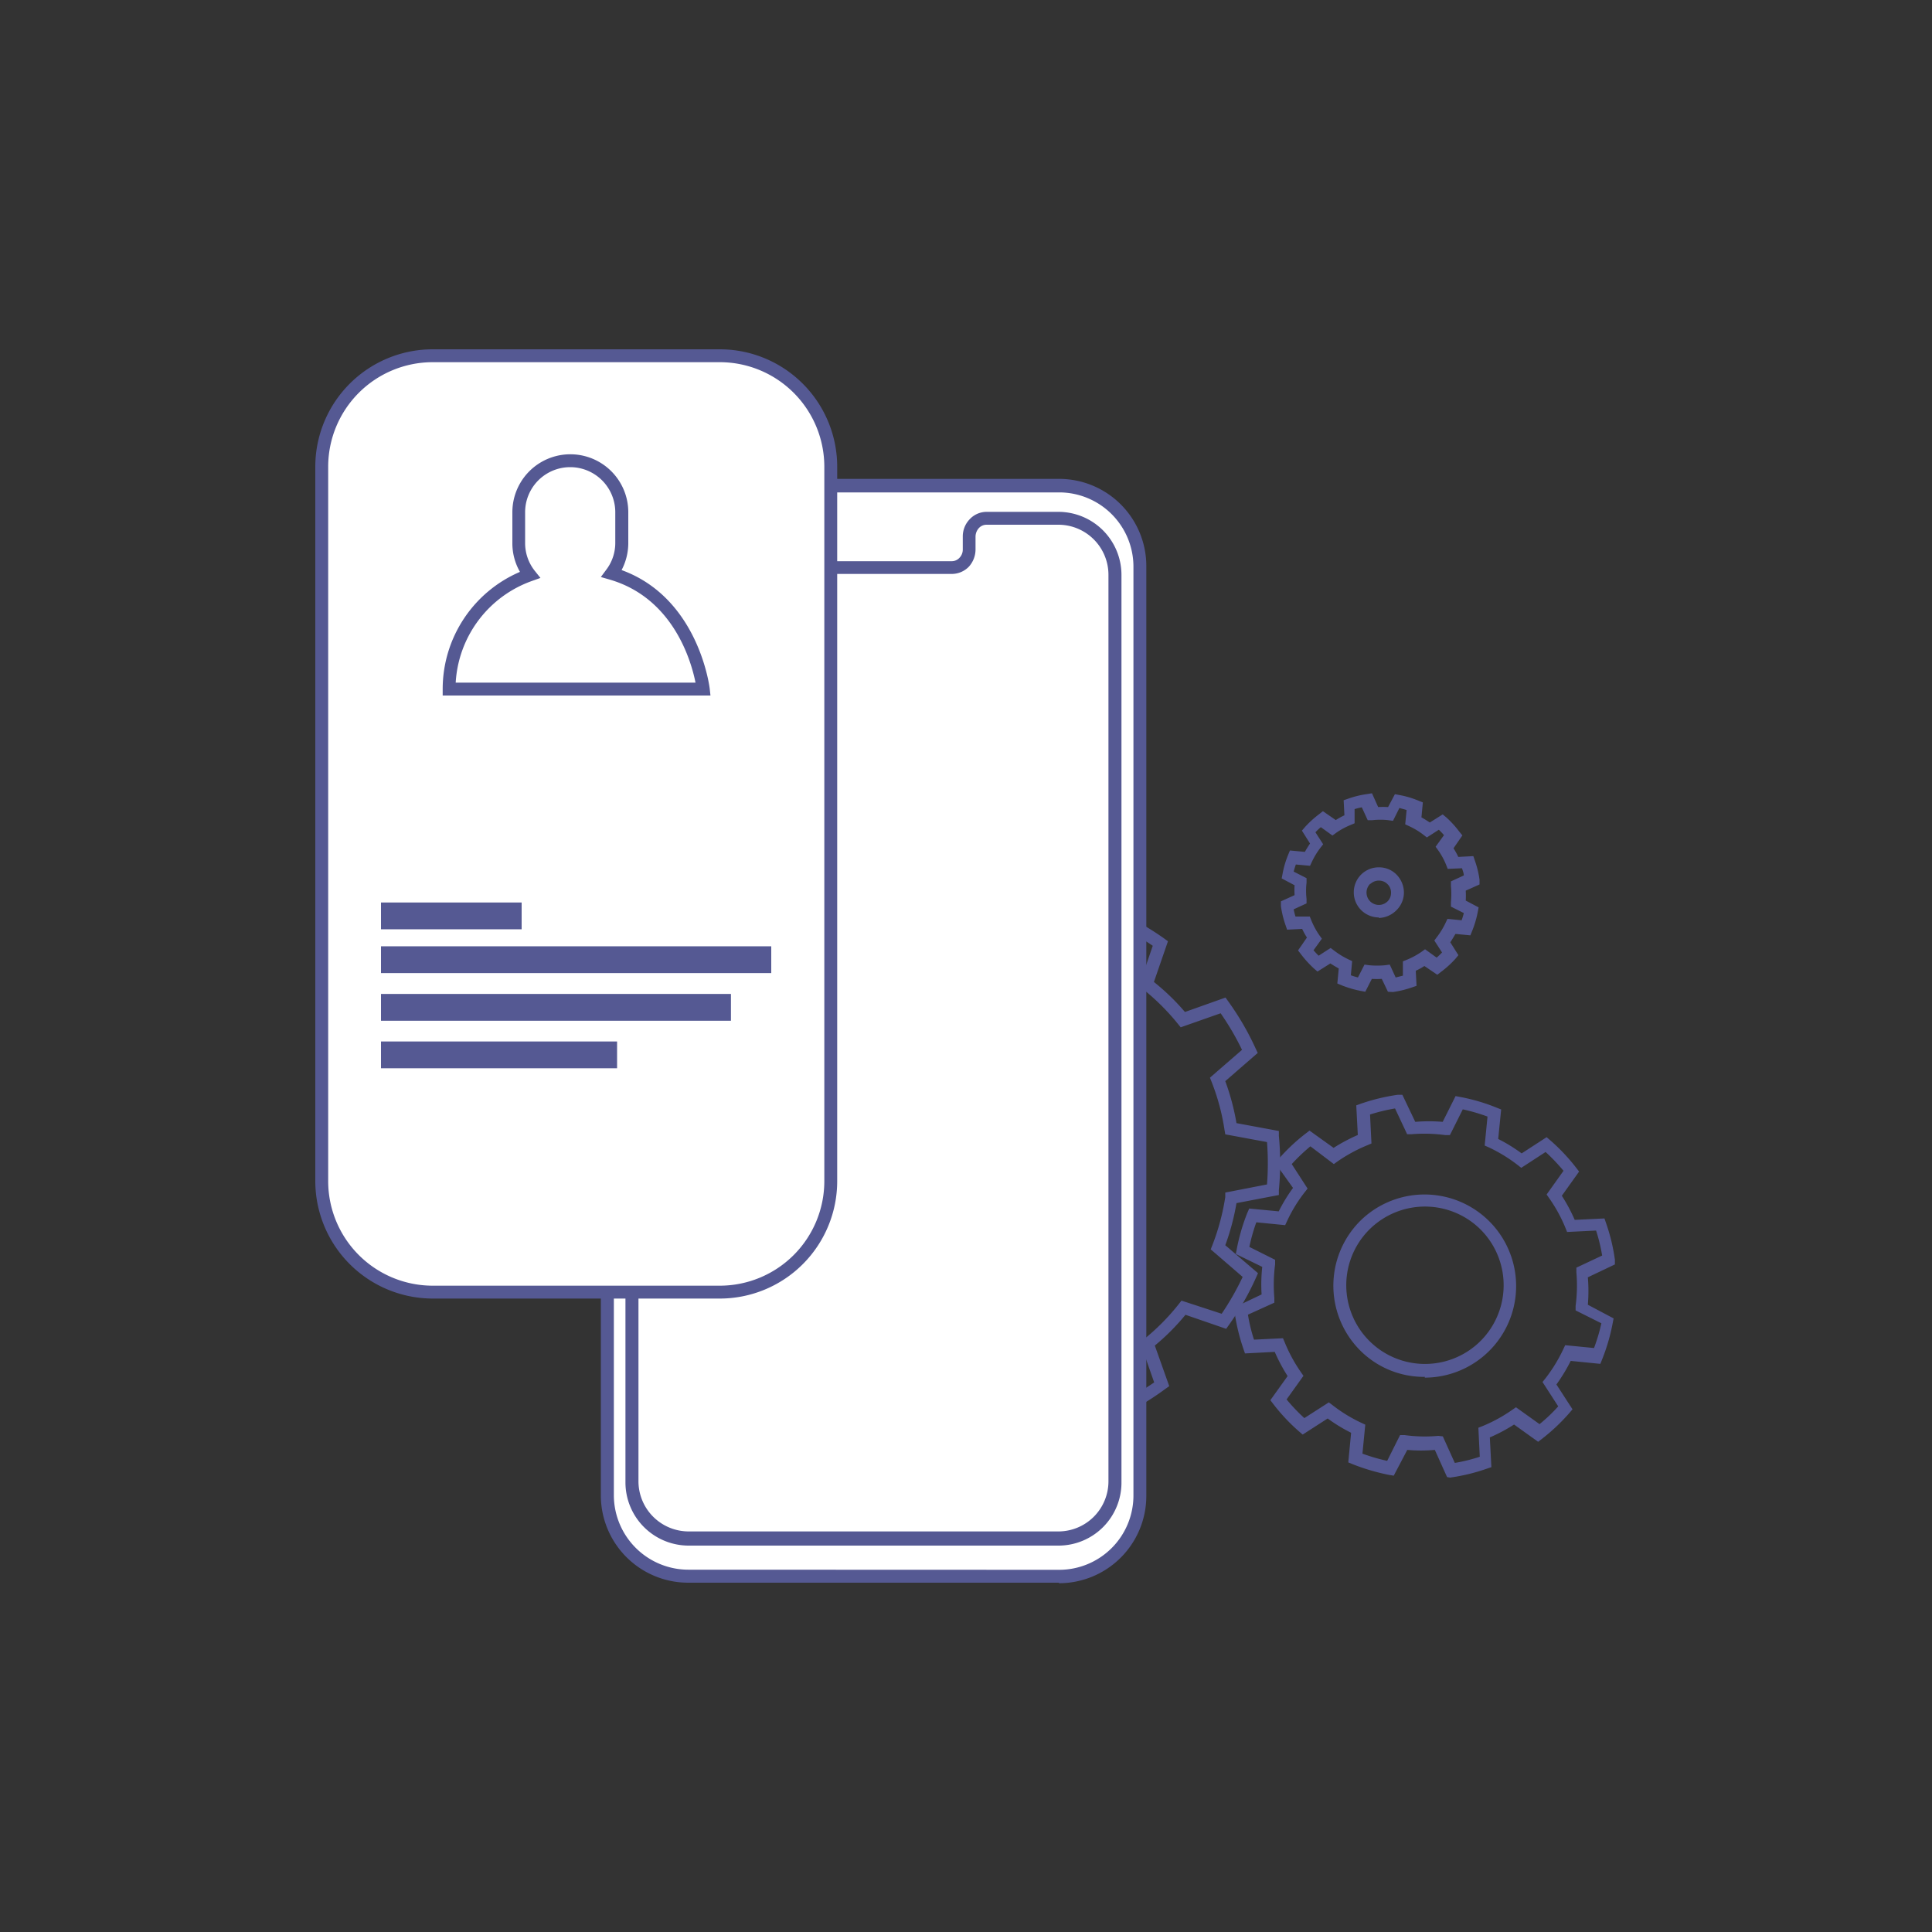 <svg id="Layer_1" data-name="Layer 1" xmlns="http://www.w3.org/2000/svg" viewBox="0 0 150 150"><rect x="0" y="0" width="150" height="150" fill="#333333" stroke="none"/><defs><style>.cls-1{fill:#555993;}.cls-2{fill:#fff;}</style></defs><path class="cls-1" d="M77.89,111.92a19.9,19.9,0,0,1-2-.1l-.37,0-.64-3.28a19.58,19.58,0,0,1-3.26-.86l-2.17,2.54-.34-.16a21.5,21.5,0,0,1-3.67-2.1l-.31-.21,1.09-3.16a19.19,19.19,0,0,1-2.39-2.38l-3.15,1.11-.22-.3a21.48,21.48,0,0,1-2.13-3.65L58.14,99l2.52-2.19a18.51,18.51,0,0,1-.89-3.26l-3.28-.62,0-.37a21.25,21.25,0,0,1,0-4.22l0-.38,3.28-.63a19.43,19.43,0,0,1,.86-3.27l-2.54-2.17.16-.34a21.22,21.22,0,0,1,2.1-3.67l.21-.3,3.16,1.09a18.61,18.61,0,0,1,2.38-2.4L65,73.12l.3-.22a21.43,21.43,0,0,1,3.65-2.12l.34-.16,2.19,2.52a18.48,18.48,0,0,1,3.26-.88L75.33,69l.37,0a21.25,21.25,0,0,1,4.22,0l.38,0,.63,3.28a18.55,18.55,0,0,1,3.27.87l2.17-2.54.34.15a21.89,21.89,0,0,1,3.67,2.1l.3.22-1.09,3.16A17.41,17.41,0,0,1,92,78.57l3.15-1.12.22.31a21.43,21.43,0,0,1,2.12,3.65l.16.34-2.52,2.19A18.25,18.25,0,0,1,96,87.2l3.29.61,0,.37a22.14,22.14,0,0,1,0,4.23l0,.37L96,93.41a18.33,18.33,0,0,1-.87,3.27l2.54,2.17-.15.34a21.5,21.5,0,0,1-2.1,3.67l-.22.31-3.16-1.09a17.34,17.34,0,0,1-2.38,2.39l1.12,3.15-.31.22A21.48,21.48,0,0,1,86.85,110l-.34.15-2.19-2.52a18.27,18.27,0,0,1-3.26.89l-.61,3.28-.37,0C79.35,111.88,78.62,111.92,77.89,111.92Zm-1.57-1.06a21.13,21.13,0,0,0,3.28,0l.61-3.24.35,0a17.33,17.33,0,0,0,3.73-1l.32-.13,2.16,2.49a20.59,20.59,0,0,0,2.84-1.65l-1.09-3.11.27-.22a17.19,17.19,0,0,0,2.72-2.74l.22-.28L94.85,102a21.29,21.29,0,0,0,1.63-2.86L94,97l.13-.33a17.83,17.83,0,0,0,1-3.73l0-.35,3.24-.63a21.26,21.26,0,0,0,0-3.29l-3.24-.6-.06-.35a17.06,17.06,0,0,0-1-3.72l-.13-.33,2.49-2.16a20.65,20.65,0,0,0-1.66-2.84l-3.1,1.09-.22-.27a17.62,17.62,0,0,0-2.74-2.72l-.28-.22,1.07-3.12a20.58,20.58,0,0,0-2.85-1.63l-2.14,2.5-.33-.13a17.92,17.92,0,0,0-3.74-1l-.35,0-.62-3.24a20.07,20.07,0,0,0-3.29,0l-.6,3.23-.35.06a17.73,17.73,0,0,0-3.73,1l-.33.13L69,71.84a20.65,20.65,0,0,0-2.84,1.66l1.1,3.1-.28.22a18.07,18.07,0,0,0-2.72,2.74l-.22.28-3.11-1.07a19.61,19.61,0,0,0-1.63,2.85l2.5,2.14-.13.33a17.34,17.34,0,0,0-1,3.74l0,.35-3.23.62a21.25,21.25,0,0,0,0,3.29l3.24.6.05.35a17.17,17.17,0,0,0,1,3.73l.13.33-2.49,2.16A20.59,20.59,0,0,0,61,102.1l3.11-1.1.22.28A17.62,17.62,0,0,0,67.08,104l.28.22-1.07,3.11A19.61,19.61,0,0,0,69.14,109l2.14-2.5.33.13a17.26,17.26,0,0,0,3.73,1l.35,0ZM77.9,95.08a4.71,4.71,0,0,1-4.08-2.34,4.72,4.72,0,0,1,1.7-6.44h0a4.71,4.71,0,1,1,2.38,8.78Zm0-8.42a3.63,3.63,0,0,0-1.86.51h0a3.69,3.69,0,1,0,1.86-.51Z"/><path class="cls-1" d="M112.35,114.68l-.95-2.11a11.78,11.78,0,0,1-2.14,0l-1.05,2-.37-.06a16.29,16.29,0,0,1-2.82-.83l-.34-.14.22-2.3a12.46,12.46,0,0,1-1.82-1.11l-1.94,1.25-.28-.24a14.59,14.59,0,0,1-2-2.13l-.23-.3,1.34-1.87a13.67,13.67,0,0,1-1-1.88l-2.31.12-.12-.35a15.68,15.68,0,0,1-.69-2.86l0-.37,2.1-1a12.75,12.75,0,0,1,.05-2.14l-2.05-1,.07-.37a15.43,15.43,0,0,1,.82-2.82l.15-.34,2.29.22a12.46,12.46,0,0,1,1.11-1.82L99,90.29l.25-.28a14.52,14.52,0,0,1,2.12-2l.3-.23,1.87,1.34a13.67,13.67,0,0,1,1.88-1l-.12-2.3.36-.13a15.39,15.39,0,0,1,2.85-.69l.37,0,1,2.1a12.66,12.66,0,0,1,2.13,0l1-2,.37.07a14.7,14.7,0,0,1,2.82.83l.35.14-.23,2.29a12.52,12.52,0,0,1,1.82,1.12l1.94-1.26.29.25a15,15,0,0,1,2,2.12l.23.3-1.34,1.88a13,13,0,0,1,1,1.87l2.31-.11.12.35a14.63,14.63,0,0,1,.69,2.85l0,.37-2.1,1a12.64,12.64,0,0,1,0,2.13l2,1.06-.07.36a15,15,0,0,1-.82,2.82l-.14.35-2.3-.23a13.12,13.12,0,0,1-1.11,1.83l1.25,1.93-.25.29a15,15,0,0,1-2.12,2l-.3.23-1.87-1.34a12.67,12.67,0,0,1-1.88,1l.12,2.31-.36.12a14.63,14.63,0,0,1-2.85.69Zm-.33-3.16.93,2.06a12.79,12.79,0,0,0,1.94-.48l-.11-2.25.33-.13a12,12,0,0,0,2.3-1.26l.29-.2,1.83,1.31a12.6,12.6,0,0,0,1.45-1.38l-1.22-1.89L120,107a12,12,0,0,0,1.37-2.24l.15-.32,2.24.22a14.12,14.12,0,0,0,.57-1.92l-2-1,0-.35a12.09,12.09,0,0,0,.06-2.62l0-.35,2-.94a13.36,13.36,0,0,0-.47-1.94l-2.25.11-.13-.32a11.67,11.67,0,0,0-1.26-2.3l-.2-.29,1.31-1.84A14.52,14.52,0,0,0,120,89.44l-1.89,1.23-.28-.22a12,12,0,0,0-2.24-1.37l-.32-.14.22-2.25a14.51,14.51,0,0,0-1.92-.56l-1,2-.35,0a12.09,12.09,0,0,0-2.62-.07l-.35,0-.94-2a14.43,14.43,0,0,0-1.94.47l.11,2.25-.33.14a12.21,12.21,0,0,0-2.3,1.25l-.29.21L101.74,89a14.58,14.58,0,0,0-1.45,1.38l1.23,1.9-.22.28a11.39,11.39,0,0,0-1.37,2.24l-.15.32-2.24-.22A14,14,0,0,0,97,96.81l2,1,0,.35a12.09,12.09,0,0,0-.06,2.62l0,.36-2.05.93a12.76,12.76,0,0,0,.47,1.94l2.25-.11.14.33a11.91,11.91,0,0,0,1.25,2.3l.2.29-1.31,1.83a13.51,13.51,0,0,0,1.38,1.45l1.9-1.22.28.21a11.62,11.62,0,0,0,2.23,1.37l.32.15-.22,2.25a14.51,14.51,0,0,0,1.92.56l1-2,.35,0a11.49,11.49,0,0,0,2.62.06Zm-1.38-4.62h-.18a7,7,0,0,1-5-2.2,7.11,7.11,0,0,1,.24-10h0a7.11,7.11,0,1,1,4.91,12.26Zm-4.22-11.54a6.11,6.11,0,1,0,8.43,8.85,6.12,6.12,0,0,0,.21-8.64,6.12,6.12,0,0,0-8.64-.21Z"/><path class="cls-1" d="M107.76,77,107.28,76a6.6,6.6,0,0,1-.77,0L106,77l-.37-.07a8.16,8.16,0,0,1-1.46-.43l-.34-.14.11-1.17c-.22-.12-.44-.25-.65-.39l-1,.63-.28-.24a8.42,8.42,0,0,1-1-1.1l-.23-.3.69-1a5.44,5.44,0,0,1-.37-.67l-1.17.06-.12-.35a7.61,7.61,0,0,1-.36-1.48l0-.37,1.06-.48a6.6,6.6,0,0,1,0-.77l-1-.53.07-.37a7.42,7.42,0,0,1,.43-1.46l.14-.34,1.16.11c.12-.22.26-.44.4-.65l-.63-1,.24-.28a7.81,7.81,0,0,1,1.1-1l.29-.23,1,.69a5.44,5.44,0,0,1,.67-.37l-.06-1.17.35-.12a7.44,7.44,0,0,1,1.48-.36l.37-.06.48,1.07a6.6,6.6,0,0,1,.77,0l.53-1,.37.07a7.13,7.13,0,0,1,1.45.43l.35.14-.11,1.16c.22.12.44.26.65.4l1-.63.29.24a7.74,7.74,0,0,1,1,1.1l.24.29-.69,1a5.44,5.44,0,0,1,.37.67l1.17-.06.12.35a7.44,7.44,0,0,1,.36,1.48l0,.37-1.07.48a6.62,6.62,0,0,1,0,.77l1,.53-.07.37a7.83,7.83,0,0,1-.43,1.45l-.14.35-1.16-.11c-.13.22-.26.44-.4.65l.63,1-.24.29a7.74,7.74,0,0,1-1.1,1l-.3.23-1-.68a5.44,5.44,0,0,1-.67.37l.06,1.17-.35.12a7.79,7.79,0,0,1-1.48.36Zm.14-2.11.46,1,.56-.14,0-1.11.32-.13a6,6,0,0,0,1.11-.6l.29-.21.9.65a5.33,5.33,0,0,0,.42-.4l-.6-.93.21-.28a6,6,0,0,0,.66-1.08l.15-.32,1.1.11a5.18,5.18,0,0,0,.17-.56l-1-.5,0-.35a6.64,6.64,0,0,0,0-1.26l0-.35,1-.46c0-.19-.09-.38-.14-.56l-1.11.05-.13-.33a5.57,5.57,0,0,0-.6-1.1l-.21-.29.65-.9a5.33,5.33,0,0,0-.4-.42l-.93.6-.28-.22a5.84,5.84,0,0,0-1.08-.65l-.32-.15.11-1.11-.56-.16-.5,1-.35-.05a5.32,5.32,0,0,0-1.26,0l-.35,0-.46-1a5.09,5.09,0,0,0-.56.14l0,1.1-.33.14a5.57,5.57,0,0,0-1.1.6l-.29.21-.9-.65a4,4,0,0,0-.42.4l.6.93-.22.28a6.11,6.11,0,0,0-.65,1.07l-.15.32-1.1-.1c-.07.18-.12.37-.17.55l1,.51,0,.35a5.32,5.32,0,0,0,0,1.26l0,.35-1,.46a5.09,5.09,0,0,0,.14.56l1.11,0,.13.32a6,6,0,0,0,.6,1.11l.21.29-.65.9c.13.14.26.29.4.42l.93-.6.28.21a6.3,6.3,0,0,0,1.07.66l.32.15-.1,1.1c.18.07.37.12.55.17l.51-1,.35.05a6.64,6.64,0,0,0,1.26,0Zm-.85-3.66a1.95,1.95,0,0,1-1.34-3.36h0a1.94,1.94,0,0,1,1.39-.53,1.89,1.89,0,0,1,1.36.6,2,2,0,0,1,.54,1.39,1.93,1.93,0,0,1-.6,1.36A2,2,0,0,1,107.05,71.27Zm-.65-2.63A.95.95,0,0,0,107.71,70a.92.92,0,0,0,.29-.66.9.9,0,0,0-.26-.68.92.92,0,0,0-.66-.29.93.93,0,0,0-.68.26Z"/><rect class="cls-2" x="47.16" y="37.68" width="41.32" height="84.69" rx="6.27"/><path class="cls-1" d="M82.2,122.88H53.42a6.78,6.78,0,0,1-6.77-6.77V43.94a6.78,6.78,0,0,1,6.77-6.76H82.22A6.77,6.77,0,0,1,89,44v72.15a6.78,6.78,0,0,1-6.77,6.77Zm0-1h0A5.77,5.77,0,0,0,88,116.11V44a5.77,5.77,0,0,0-5.76-5.77H53.43a5.77,5.77,0,0,0-5.77,5.76V116.1a5.79,5.79,0,0,0,5.77,5.77Z"/><path class="cls-2" d="M82.19,40.24H76.61a1.39,1.39,0,0,0-1.36,1.42v1a1.38,1.38,0,0,1-1.35,1.41H63a1.39,1.39,0,0,1-1.35-1.42v-1a1.39,1.39,0,0,0-1.36-1.42H53.46a4.39,4.39,0,0,0-4.39,4.39V115a4.38,4.38,0,0,0,4.39,4.39l28.72,0a4.39,4.39,0,0,0,4.39-4.39V44.64A4.39,4.39,0,0,0,82.19,40.24Z"/><path class="cls-1" d="M82.17,120H53.45a4.91,4.91,0,0,1-4.89-4.9V44.62a4.9,4.9,0,0,1,4.89-4.89h6.85a1.9,1.9,0,0,1,1.86,1.92v1a.89.89,0,0,0,.85.92H73.9a.8.8,0,0,0,.59-.26.91.91,0,0,0,.26-.65v-1a1.92,1.92,0,0,1,.54-1.35,1.8,1.8,0,0,1,1.32-.57h5.58a4.9,4.9,0,0,1,4.88,4.9v70.42A4.89,4.89,0,0,1,82.17,120ZM53.46,40.73a3.89,3.89,0,0,0-3.89,3.89V115a3.9,3.9,0,0,0,3.89,3.9H82.17a3.89,3.89,0,0,0,3.89-3.89V44.64a3.89,3.89,0,0,0-3.88-3.9H76.61A.81.81,0,0,0,76,41a1,1,0,0,0-.26.66v1A2,2,0,0,1,75.22,44a1.85,1.85,0,0,1-1.32.56H63a1.89,1.89,0,0,1-1.85-1.92v-1a.89.89,0,0,0-.86-.92Z"/><rect class="cls-2" x="24.98" y="27.62" width="39.5" height="72.7" rx="8.61"/><path class="cls-1" d="M55.86,100.82H33.59a9.13,9.13,0,0,1-9.11-9.12V36.23a9.12,9.12,0,0,1,9.11-9.11H55.86A9.12,9.12,0,0,1,65,36.23V91.7A9.12,9.12,0,0,1,55.86,100.82ZM33.59,28.12a8.12,8.12,0,0,0-8.11,8.11V91.7a8.12,8.12,0,0,0,8.11,8.12H55.86A8.12,8.12,0,0,0,64,91.7V36.23a8.12,8.12,0,0,0-8.11-8.11Z"/><path class="cls-2" d="M47.47,44.53a4,4,0,0,0,.79-2.37V39.77a4,4,0,1,0-8,0v2.39a3.94,3.94,0,0,0,.86,2.47,9.41,9.41,0,0,0-6.28,8.87H54.58S53.82,46.37,47.47,44.53Z"/><path class="cls-1" d="M54.58,54H34.37v-.5a9.9,9.9,0,0,1,6-9.1,4.46,4.46,0,0,1-.59-2.24V39.77a4.49,4.49,0,1,1,9,0v2.39a4.5,4.5,0,0,1-.52,2.1c6,2.18,6.83,9.12,6.84,9.19l.06.55Zm-19.2-1H54c-.33-1.66-1.72-6.56-6.66-8l-.69-.2.43-.58a3.43,3.43,0,0,0,.69-2.07V39.77a3.49,3.49,0,1,0-7,0v2.39a3.46,3.46,0,0,0,.75,2.16l.44.55-.67.24A8.92,8.92,0,0,0,35.38,53Z"/><rect class="cls-1" x="29.58" y="73.47" width="30.3" height="2.08"/><rect class="cls-1" x="29.58" y="77.17" width="27.17" height="2.08"/><rect class="cls-1" x="29.58" y="80.86" width="18.33" height="2.08"/><rect class="cls-1" x="29.58" y="70.07" width="10.92" height="2.08"/></svg>